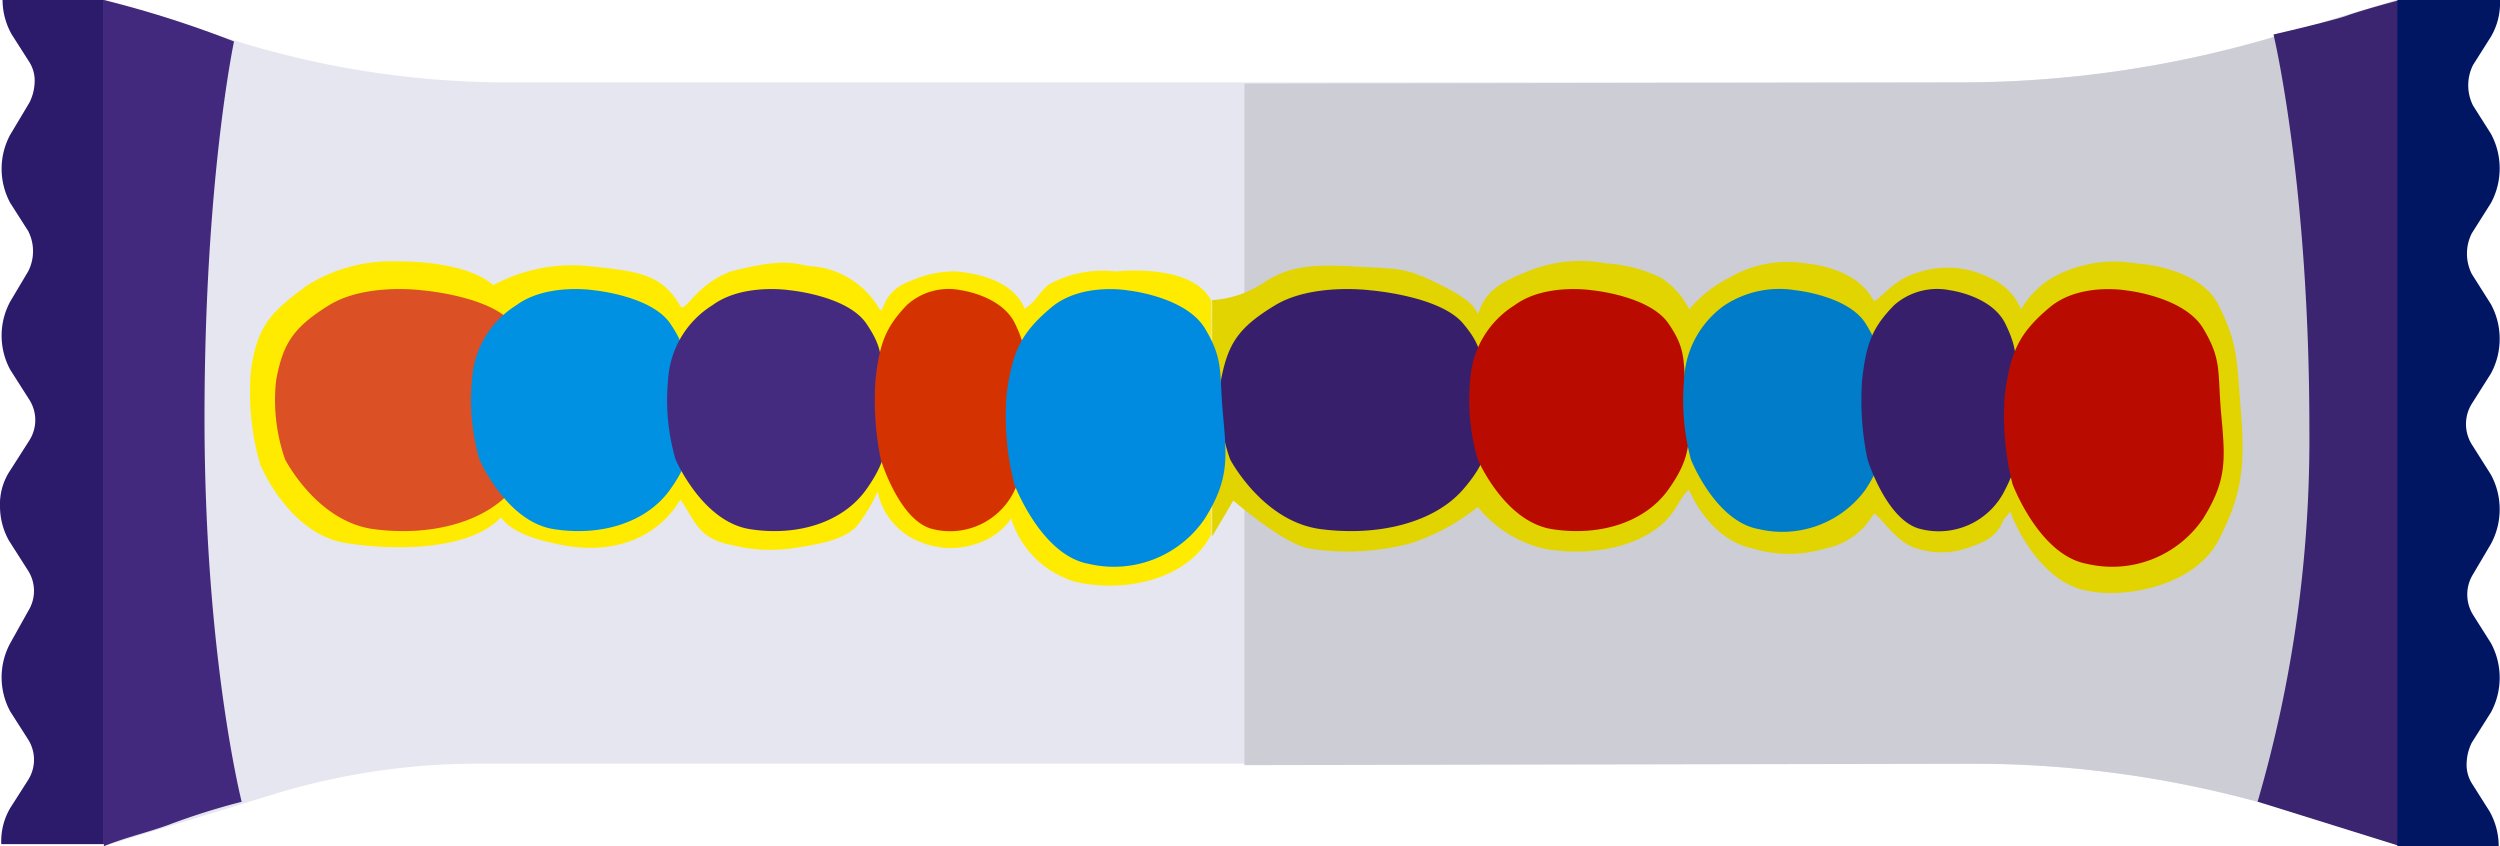 <svg xmlns="http://www.w3.org/2000/svg" viewBox="1259 -408.501 161.023 54.501"><defs><style>.cls-1 { fill: #e6e6f0; } .cls-2 { fill: #cdcdd6; } .cls-3 { fill: #43297e; } .cls-4 { fill: #3b2470; } .cls-5 { fill: #2c1a6b; } .cls-6 { fill: #011662; } .cls-7 { fill: #e2d400; } .cls-8 { fill: #ffeb00; } .cls-9 { fill: #db5025; } .cls-10 { fill: #0091e3; } .cls-11 { fill: #452b80; } .cls-12 { fill: #371f6c; } .cls-13 { fill: #d53201; } .cls-14 { fill: #ba0b00; } .cls-15 { fill: #008be0; } .cls-16 { fill: #007cc8; }</style></defs><g id="Group_84" data-name="Group 84"><g id="Group_81" data-name="Group 81"><g id="Group_80" data-name="Group 80"><path id="Path_327" d="M1404.912-356.719l8.47 2.589v-54.371l-7.754 2.33a71.152 71.152 0 0 1-20.161 2.977h-93.53a59.162 59.162 0 0 1-17.059-2.46l-9.186-2.847v54.5l11.453-3.5a45.006 45.006 0 0 1 12.407-1.812h96.75a69.555 69.555 0 0 1 18.61 2.594z" data-name="Path 327" class="cls-1"/><path id="Path_328" d="M1404.912-356.719l8.47 2.589v-54.371l-7.754 2.33a71.153 71.153 0 0 1-20.161 2.977l-46.314.076v43.9l47.149-.091a69.555 69.555 0 0 1 18.61 2.59z" data-name="Path 328" class="cls-2"/><path id="Path_329" d="M1274.072-405.829a67.794 67.794 0 0 0-8.38-2.672v54.5c1.612-.633 2.773-.863 4.184-1.38a44.861 44.861 0 0 1 4.69-1.478s-2.394-9.418-2.394-24.726 1.9-24.244 1.9-24.244z" data-name="Path 329" class="cls-3"/><path id="Path_330" d="M1404.412-356.867l9.177 2.867v-54.5s-2.314.6-3.547 1.052c-.991.328-4.607 1.169-4.607 1.169s2.31 9.59 2.31 25.364a83.421 83.421 0 0 1-3.333 24.048z" data-name="Path 330" class="cls-4"/><path id="Path_331" d="M1265.692-408.501h-6.527a4.537 4.537 0 0 0 .579 2.2l1.156 1.813a2.235 2.235 0 0 1 .33 1.295 3.126 3.126 0 0 1-.33 1.292l-1.239 2.073a4.621 4.621 0 0 0 0 4.4l1.157 1.812a2.859 2.859 0 0 1 0 2.589l-1.157 1.944a4.621 4.621 0 0 0 0 4.4l1.239 1.944a2.437 2.437 0 0 1 0 2.589l-1.239 1.941a3.914 3.914 0 0 0-.661 2.331 4.537 4.537 0 0 0 .578 2.2l1.239 1.942a2.437 2.437 0 0 1 0 2.589l-1.156 2.072a4.621 4.621 0 0 0 0 4.4l1.157 1.812a2.437 2.437 0 0 1 0 2.589l-1.157 1.814a4.225 4.225 0 0 0-.578 2.33h6.609z" data-name="Path 331" class="cls-5"/><path id="Path_332" d="M1413.413-354.001h6.527a4.615 4.615 0 0 0-.578-2.222l-1.157-1.83a2.273 2.273 0 0 1-.33-1.307 3.181 3.181 0 0 1 .33-1.307l1.239-1.96a4.7 4.7 0 0 0 0-4.444l-1.157-1.83a2.48 2.48 0 0 1 0-2.614l1.157-1.96a4.7 4.7 0 0 0 0-4.444l-1.239-1.96a2.48 2.48 0 0 1 0-2.614l1.239-1.96a4.7 4.7 0 0 0 0-4.444l-1.239-1.96a2.912 2.912 0 0 1 0-2.614l1.239-1.96a4.7 4.7 0 0 0 0-4.444l-1.157-1.826a2.912 2.912 0 0 1 0-2.614l1.157-1.83a4.3 4.3 0 0 0 .578-2.356h-6.609v54.5z" data-name="Path 332" class="cls-6"/></g></g><g id="Group_85" data-name="Group 85"><g id="Group_82" data-name="Group 82"><path id="Path_333" d="M1393.296-370.477c-3.111-.667-4.762-4.792-4.824-5.128-.107.3-.341.374-.485.71-.457 1.066-1.286 1.357-2.377 1.727a5.149 5.149 0 0 1-3.126 0c-1.5-.389-2.631-2.558-2.837-2.181a4.575 4.575 0 0 1-3.1 2.181 8.046 8.046 0 0 1-4.635 0c-2.849-.583-4.109-3.747-4.109-3.747s-.065-.225-.834 1.069c-1.523 2.563-5.446 3.261-8.556 2.678a7.826 7.826 0 0 1-4.228-2.678 13.814 13.814 0 0 1-4.32 2.338 15.788 15.788 0 0 1-6.512.34c-1.641-.252-4.915-3.093-4.915-3.093l-1.363 2.309v-15.222a6.7 6.7 0 0 0 3.34-1.135c1.752-1.139 3.323-1.167 5.991-1.019s3.08.058 5.068 1.019 2.536 1.519 2.712 2.075c.42-1.257 1.024-1.911 3-2.7a8.847 8.847 0 0 1 5.26-.6 9.23 9.23 0 0 1 3.559.935 5.216 5.216 0 0 1 1.8 2.022 8.081 8.081 0 0 1 2.548-2.022 7.372 7.372 0 0 1 4.95-.935s3.208.188 4.351 2.361c.177.336 1.178-1.32 2.837-1.76a5.955 5.955 0 0 1 4.681.334 3.787 3.787 0 0 1 2.006 2.022 5.587 5.587 0 0 1 1.983-2.022 8.192 8.192 0 0 1 5.428-.935s4.052.187 5.3 2.673 1.18 3.473 1.453 6.94.069 5.291-1.453 8.223c-1.258 2.422-4.487 3.395-6.981 3.395a7.653 7.653 0 0 1-1.612-.174z" data-name="Path 333" class="cls-7"/><path id="Path_334" d="M1337.021-374.085c-1.523 2.933-5.525 3.754-8.636 3.087a6.1 6.1 0 0 1-4.255-4.105 4.184 4.184 0 0 1-2.043 1.557 5.116 5.116 0 0 1-3.688 0 4.407 4.407 0 0 1-2.869-3.3 10.19 10.19 0 0 1-1.1 1.9c-.741 1.248-2.852 1.529-4.555 1.783a10.175 10.175 0 0 1-3.676-.216c-2.254-.423-2.379-1.512-3.372-2.946-1.523 2.563-4.411 3.529-7.522 2.946-1.347-.252-3.239-.692-4.042-1.8-1.925 2.077-6.611 2.185-9.975 1.657-3.711-.583-5.527-5.064-5.527-5.064a16.442 16.442 0 0 1-.583-6.19c.444-2.8 1.26-3.614 3.628-5.359a10.3 10.3 0 0 1 5.907-1.527s4.232-.087 6.056 1.527a10.737 10.737 0 0 1 6.14-1.229c3.015.339 4.67.413 5.919 2.586.275.479 1.024-1.438 3.254-2.24 3.611-.935 4.152-.453 5.044-.346a5.546 5.546 0 0 1 4.41 2.586c.517.9-.019-.888 2.141-1.638a6.723 6.723 0 0 1 2.963-.6c.4.064 3.483.237 4.362 2.41.935-.715.585-.633 1.475-1.527a7.137 7.137 0 0 1 4.369-.883s4.933-.587 6.181 1.9z" data-name="Path 334" class="cls-8"/></g><g id="Group_83" data-name="Group 83"><path id="Path_335" d="M1280.197-388.843c2.338-1.443 5.943-.963 5.943-.963s4.409.345 5.878 2.143 1.068 2.409 1.389 4.917.4 3.647-1.389 5.768-5.281 3.042-8.944 2.559-5.71-4.49-5.71-4.49a11.545 11.545 0 0 1-.575-5.123c.438-2.318 1.071-3.365 3.408-4.811z" data-name="Path 335" class="cls-9"/><path id="Path_336" d="M1292.259-388.843c1.96-1.443 4.982-.963 4.982-.963s3.7.345 4.928 2.143.9 2.409 1.165 4.917.339 3.647-1.165 5.768-4.427 3.042-7.5 2.559-4.787-4.49-4.787-4.49a13.6 13.6 0 0 1-.482-5.123 6.083 6.083 0 0 1 2.859-4.811z" data-name="Path 336" class="cls-10"/><path id="Path_337" d="M1304.889-388.843c1.96-1.443 4.982-.963 4.982-.963s3.7.345 4.928 2.143.9 2.409 1.165 4.917.339 3.647-1.165 5.768-4.427 3.042-7.5 2.559-4.787-4.49-4.787-4.49a13.6 13.6 0 0 1-.482-5.123 6.083 6.083 0 0 1 2.859-4.811z" data-name="Path 337" class="cls-11"/><path id="Path_338" d="M1341.135-388.843c2.394-1.443 6.085-.963 6.085-.963s4.514.345 6.019 2.143 1.094 2.409 1.422 4.917.414 3.647-1.422 5.768-5.408 3.042-9.159 2.559-5.846-4.49-5.846-4.49a11.3 11.3 0 0 1-.589-5.123c.448-2.318 1.096-3.365 3.49-4.811z" data-name="Path 338" class="cls-12"/><path id="Path_339" d="M1317.401-388.843a4 4 0 0 1 3.506-.963s2.6.345 3.468 2.143.63 2.409.82 4.917.238 3.647-.82 5.768a4.588 4.588 0 0 1-5.277 2.559c-2.161-.483-3.368-4.49-3.368-4.49a19.051 19.051 0 0 1-.34-5.123c.258-2.318.632-3.365 2.011-4.811z" data-name="Path 339" class="cls-13"/><path id="Path_340" d="M1356.556-388.843c1.96-1.443 4.982-.963 4.982-.963s3.7.345 4.928 2.143.9 2.409 1.165 4.917.339 3.647-1.165 5.768-4.427 3.042-7.5 2.559-4.787-4.49-4.787-4.49a13.6 13.6 0 0 1-.482-5.123 6.083 6.083 0 0 1 2.859-4.811z" data-name="Path 340" class="cls-14"/><path id="Path_341" d="M1326.704-388.691c1.96-1.651 4.982-1.1 4.982-1.1s3.7.395 4.928 2.452.9 2.756 1.165 5.625.339 4.172-1.165 6.6a7.078 7.078 0 0 1-7.5 2.928c-3.071-.552-4.787-5.137-4.787-5.137a17.678 17.678 0 0 1-.482-5.861c.368-2.659.899-3.859 2.859-5.507z" data-name="Path 341" class="cls-15"/><path id="Path_342" d="M1370.086-388.843a6.443 6.443 0 0 1 4.564-.963s3.385.345 4.514 2.143.82 2.409 1.067 4.917.31 3.647-1.067 5.768a6.63 6.63 0 0 1-6.869 2.559c-2.813-.483-4.385-4.49-4.385-4.49a14.784 14.784 0 0 1-.442-5.123 6.2 6.2 0 0 1 2.618-4.811z" data-name="Path 342" class="cls-16"/><path id="Path_343" d="M1380.998-388.843a4.187 4.187 0 0 1 3.6-.963s2.669.345 3.558 2.143.647 2.409.841 4.917.245 3.647-.841 5.768a4.744 4.744 0 0 1-5.414 2.559c-2.218-.483-3.456-4.49-3.456-4.49a18.583 18.583 0 0 1-.349-5.123c.261-2.318.644-3.365 2.061-4.811z" data-name="Path 343" class="cls-12"/><path id="Path_344" d="M1391.001-388.691c1.96-1.651 4.982-1.1 4.982-1.1s3.7.395 4.928 2.452.9 2.756 1.165 5.625.339 4.172-1.165 6.6a7.078 7.078 0 0 1-7.5 2.928c-3.071-.552-4.787-5.137-4.787-5.137a17.678 17.678 0 0 1-.482-5.861c.368-2.659.899-3.859 2.859-5.507z" data-name="Path 344" class="cls-14"/></g></g></g></svg>